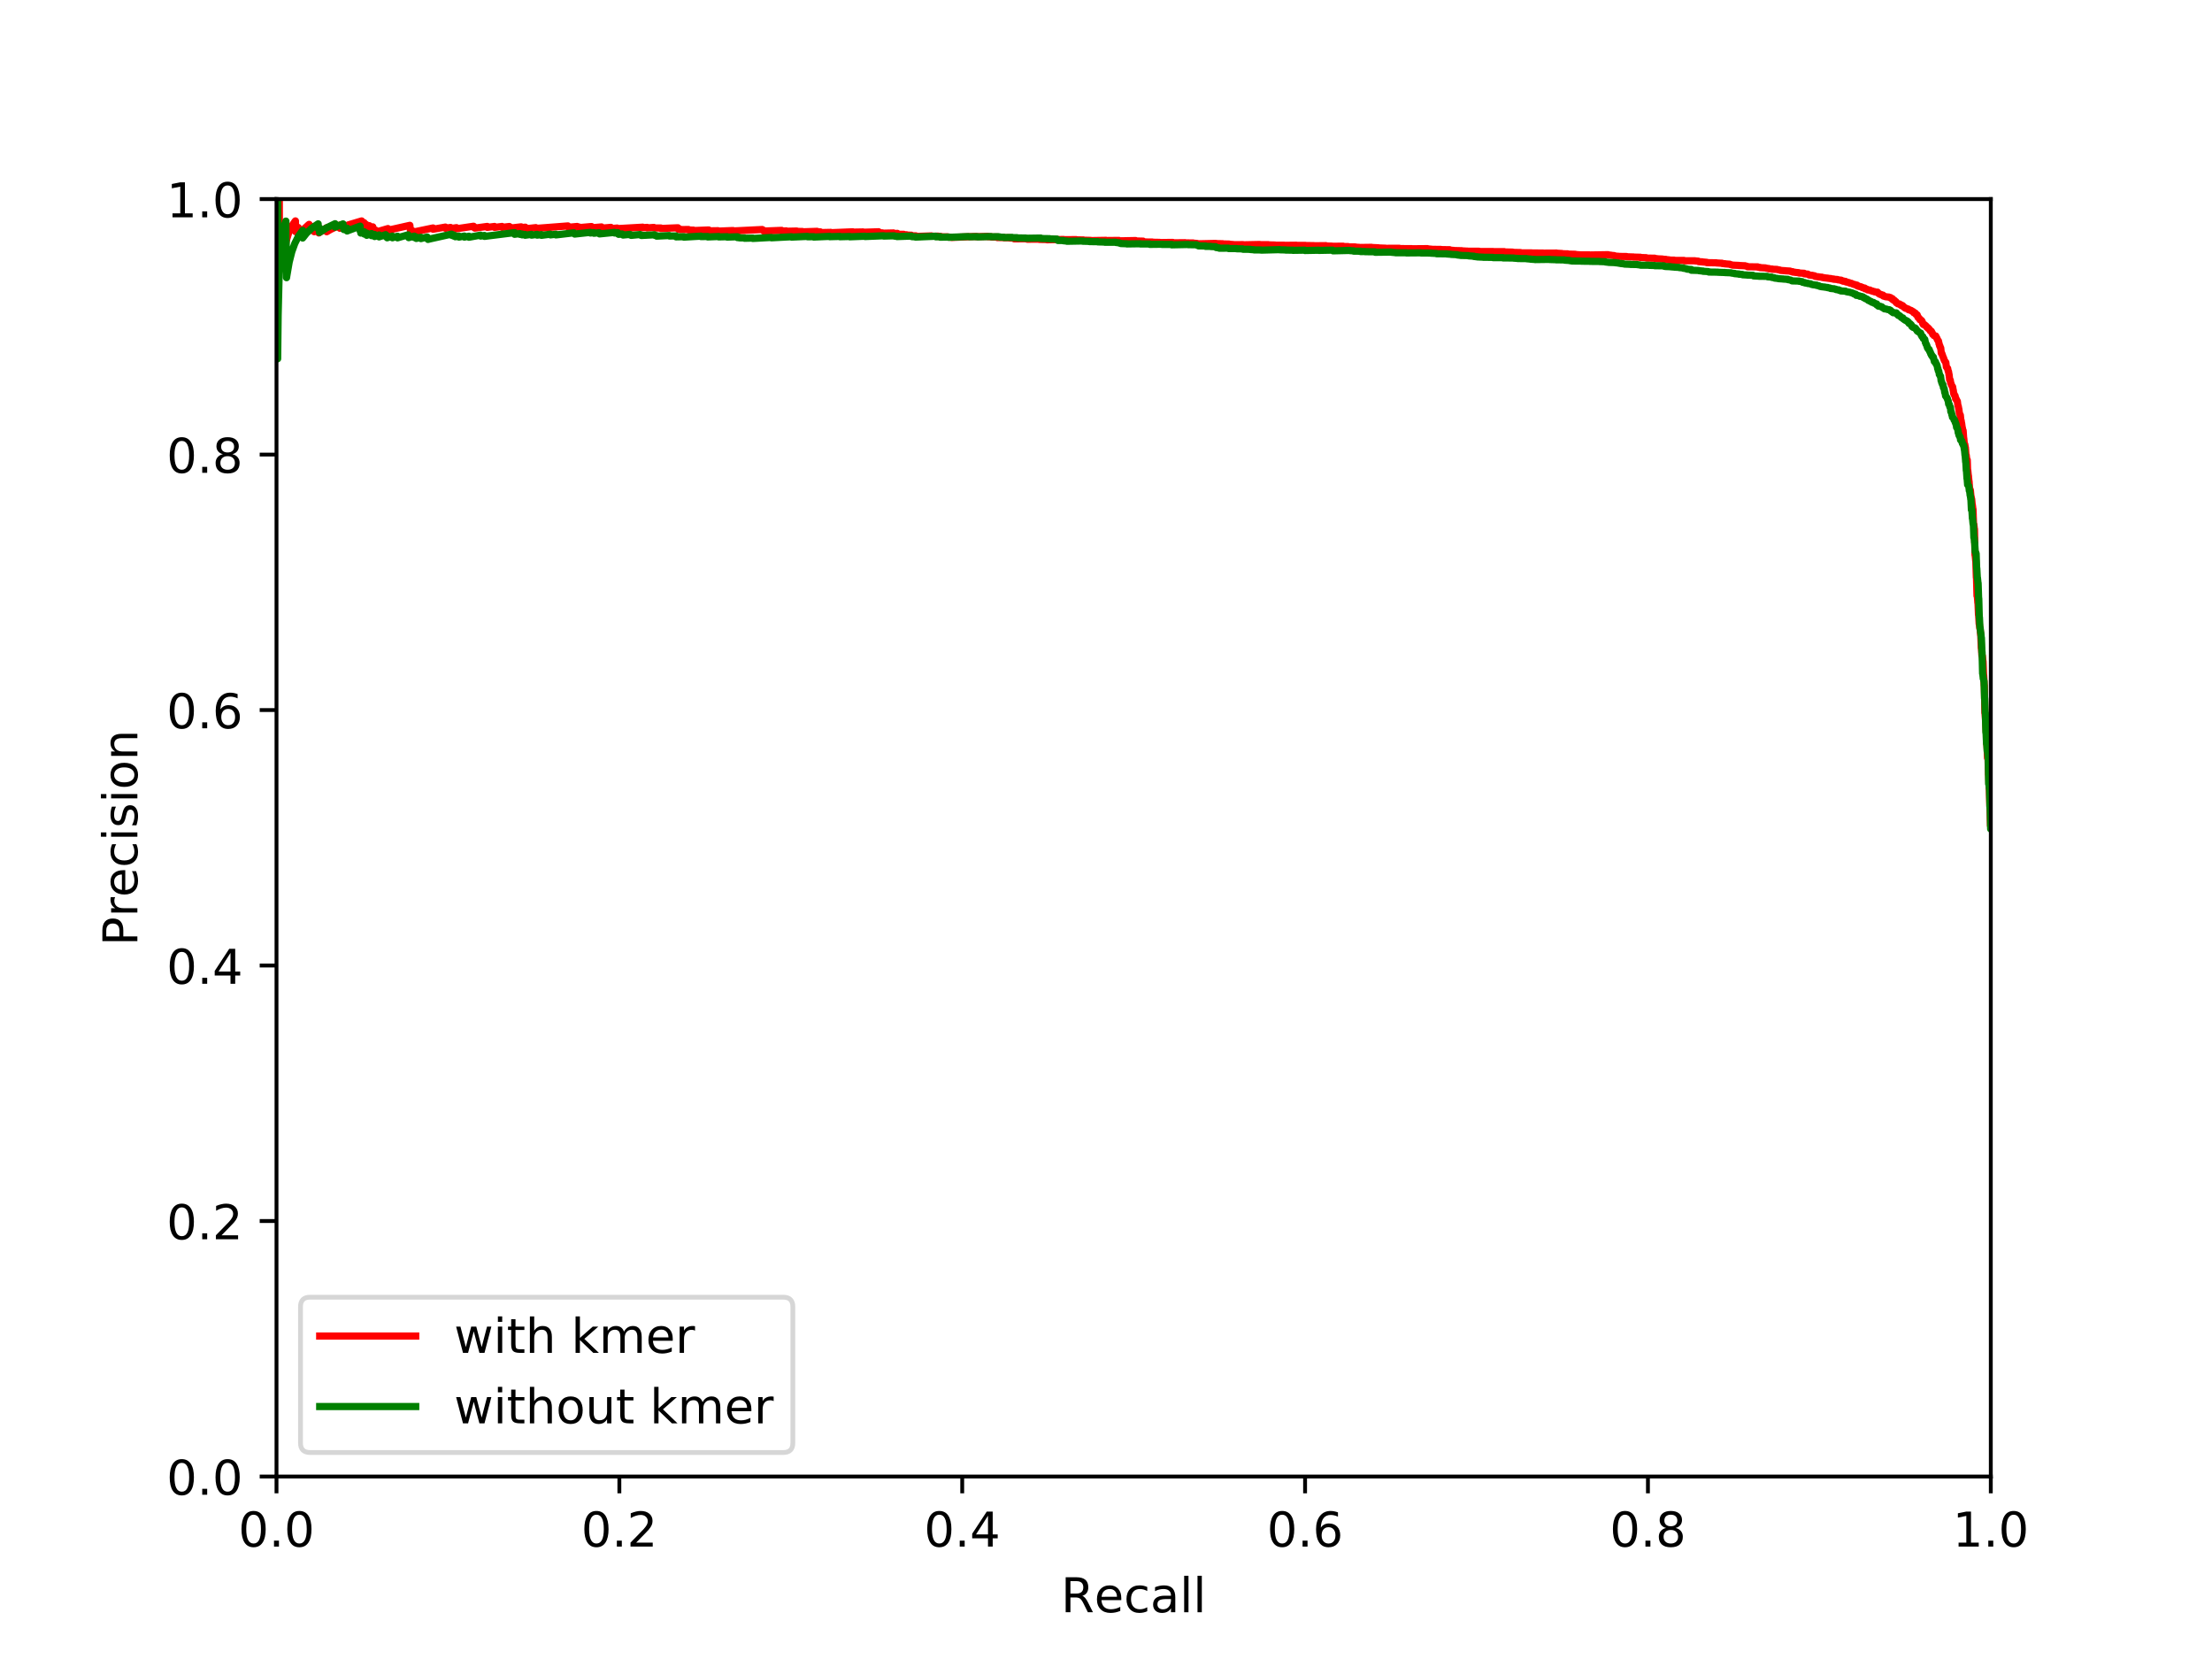 <?xml version="1.0" encoding="utf-8" standalone="no"?>
<!DOCTYPE svg PUBLIC "-//W3C//DTD SVG 1.1//EN"
  "http://www.w3.org/Graphics/SVG/1.1/DTD/svg11.dtd">
<!-- Created with matplotlib (https://matplotlib.org/) -->
<svg height="345.6pt" version="1.1" viewBox="0 0 460.8 345.6" width="460.8pt" xmlns="http://www.w3.org/2000/svg" xmlns:xlink="http://www.w3.org/1999/xlink">
 <defs>
  <style type="text/css">
*{stroke-linecap:butt;stroke-linejoin:round;}
  </style>
 </defs>
 <g id="figure_1">
  <g id="patch_1">
   <path d="M 0 345.6 
L 460.8 345.6 
L 460.8 0 
L 0 0 
z
" style="fill:#ffffff;"/>
  </g>
  <g id="axes_1">
   <g id="patch_2">
    <path d="M 57.6 307.584 
L 414.72 307.584 
L 414.72 41.472 
L 57.6 41.472 
z
" style="fill:#ffffff;"/>
   </g>
   <g id="matplotlib.axis_1">
    <g id="xtick_1">
     <g id="line2d_1">
      <defs>
       <path d="M 0 0 
L 0 3.5 
" id="ma7d3451cef" style="stroke:#000000;stroke-width:0.8;"/>
      </defs>
      <g>
       <use style="stroke:#000000;stroke-width:0.8;" x="57.6" xlink:href="#ma7d3451cef" y="307.584"/>
      </g>
     </g>
     <g id="text_1">
      <!-- 0.0 -->
      <defs>
       <path d="M 31.781 66.406 
Q 24.172 66.406 20.328 58.906 
Q 16.5 51.422 16.5 36.375 
Q 16.5 21.391 20.328 13.891 
Q 24.172 6.391 31.781 6.391 
Q 39.453 6.391 43.281 13.891 
Q 47.125 21.391 47.125 36.375 
Q 47.125 51.422 43.281 58.906 
Q 39.453 66.406 31.781 66.406 
z
M 31.781 74.219 
Q 44.047 74.219 50.516 64.516 
Q 56.984 54.828 56.984 36.375 
Q 56.984 17.969 50.516 8.266 
Q 44.047 -1.422 31.781 -1.422 
Q 19.531 -1.422 13.062 8.266 
Q 6.594 17.969 6.594 36.375 
Q 6.594 54.828 13.062 64.516 
Q 19.531 74.219 31.781 74.219 
z
" id="DejaVuSans-48"/>
       <path d="M 10.688 12.406 
L 21 12.406 
L 21 0 
L 10.688 0 
z
" id="DejaVuSans-46"/>
      </defs>
      <g transform="translate(49.648 322.182)scale(0.1 -0.1)">
       <use xlink:href="#DejaVuSans-48"/>
       <use x="63.623" xlink:href="#DejaVuSans-46"/>
       <use x="95.41" xlink:href="#DejaVuSans-48"/>
      </g>
     </g>
    </g>
    <g id="xtick_2">
     <g id="line2d_2">
      <g>
       <use style="stroke:#000000;stroke-width:0.8;" x="129.024" xlink:href="#ma7d3451cef" y="307.584"/>
      </g>
     </g>
     <g id="text_2">
      <!-- 0.2 -->
      <defs>
       <path d="M 19.188 8.297 
L 53.609 8.297 
L 53.609 0 
L 7.328 0 
L 7.328 8.297 
Q 12.938 14.109 22.625 23.891 
Q 32.328 33.688 34.812 36.531 
Q 39.547 41.844 41.422 45.531 
Q 43.312 49.219 43.312 52.781 
Q 43.312 58.594 39.234 62.25 
Q 35.156 65.922 28.609 65.922 
Q 23.969 65.922 18.812 64.312 
Q 13.672 62.703 7.812 59.422 
L 7.812 69.391 
Q 13.766 71.781 18.938 73 
Q 24.125 74.219 28.422 74.219 
Q 39.75 74.219 46.484 68.547 
Q 53.219 62.891 53.219 53.422 
Q 53.219 48.922 51.531 44.891 
Q 49.859 40.875 45.406 35.406 
Q 44.188 33.984 37.641 27.219 
Q 31.109 20.453 19.188 8.297 
z
" id="DejaVuSans-50"/>
      </defs>
      <g transform="translate(121.072 322.182)scale(0.1 -0.1)">
       <use xlink:href="#DejaVuSans-48"/>
       <use x="63.623" xlink:href="#DejaVuSans-46"/>
       <use x="95.41" xlink:href="#DejaVuSans-50"/>
      </g>
     </g>
    </g>
    <g id="xtick_3">
     <g id="line2d_3">
      <g>
       <use style="stroke:#000000;stroke-width:0.8;" x="200.448" xlink:href="#ma7d3451cef" y="307.584"/>
      </g>
     </g>
     <g id="text_3">
      <!-- 0.4 -->
      <defs>
       <path d="M 37.797 64.312 
L 12.891 25.391 
L 37.797 25.391 
z
M 35.203 72.906 
L 47.609 72.906 
L 47.609 25.391 
L 58.016 25.391 
L 58.016 17.188 
L 47.609 17.188 
L 47.609 0 
L 37.797 0 
L 37.797 17.188 
L 4.891 17.188 
L 4.891 26.703 
z
" id="DejaVuSans-52"/>
      </defs>
      <g transform="translate(192.496 322.182)scale(0.1 -0.1)">
       <use xlink:href="#DejaVuSans-48"/>
       <use x="63.623" xlink:href="#DejaVuSans-46"/>
       <use x="95.41" xlink:href="#DejaVuSans-52"/>
      </g>
     </g>
    </g>
    <g id="xtick_4">
     <g id="line2d_4">
      <g>
       <use style="stroke:#000000;stroke-width:0.8;" x="271.872" xlink:href="#ma7d3451cef" y="307.584"/>
      </g>
     </g>
     <g id="text_4">
      <!-- 0.6 -->
      <defs>
       <path d="M 33.016 40.375 
Q 26.375 40.375 22.484 35.828 
Q 18.609 31.297 18.609 23.391 
Q 18.609 15.531 22.484 10.953 
Q 26.375 6.391 33.016 6.391 
Q 39.656 6.391 43.531 10.953 
Q 47.406 15.531 47.406 23.391 
Q 47.406 31.297 43.531 35.828 
Q 39.656 40.375 33.016 40.375 
z
M 52.594 71.297 
L 52.594 62.312 
Q 48.875 64.062 45.094 64.984 
Q 41.312 65.922 37.594 65.922 
Q 27.828 65.922 22.672 59.328 
Q 17.531 52.734 16.797 39.406 
Q 19.672 43.656 24.016 45.922 
Q 28.375 48.188 33.594 48.188 
Q 44.578 48.188 50.953 41.516 
Q 57.328 34.859 57.328 23.391 
Q 57.328 12.156 50.688 5.359 
Q 44.047 -1.422 33.016 -1.422 
Q 20.359 -1.422 13.672 8.266 
Q 6.984 17.969 6.984 36.375 
Q 6.984 53.656 15.188 63.938 
Q 23.391 74.219 37.203 74.219 
Q 40.922 74.219 44.703 73.484 
Q 48.484 72.75 52.594 71.297 
z
" id="DejaVuSans-54"/>
      </defs>
      <g transform="translate(263.92 322.182)scale(0.1 -0.1)">
       <use xlink:href="#DejaVuSans-48"/>
       <use x="63.623" xlink:href="#DejaVuSans-46"/>
       <use x="95.41" xlink:href="#DejaVuSans-54"/>
      </g>
     </g>
    </g>
    <g id="xtick_5">
     <g id="line2d_5">
      <g>
       <use style="stroke:#000000;stroke-width:0.8;" x="343.296" xlink:href="#ma7d3451cef" y="307.584"/>
      </g>
     </g>
     <g id="text_5">
      <!-- 0.8 -->
      <defs>
       <path d="M 31.781 34.625 
Q 24.75 34.625 20.719 30.859 
Q 16.703 27.094 16.703 20.516 
Q 16.703 13.922 20.719 10.156 
Q 24.75 6.391 31.781 6.391 
Q 38.812 6.391 42.859 10.172 
Q 46.922 13.969 46.922 20.516 
Q 46.922 27.094 42.891 30.859 
Q 38.875 34.625 31.781 34.625 
z
M 21.922 38.812 
Q 15.578 40.375 12.031 44.719 
Q 8.5 49.078 8.5 55.328 
Q 8.5 64.062 14.719 69.141 
Q 20.953 74.219 31.781 74.219 
Q 42.672 74.219 48.875 69.141 
Q 55.078 64.062 55.078 55.328 
Q 55.078 49.078 51.531 44.719 
Q 48 40.375 41.703 38.812 
Q 48.828 37.156 52.797 32.312 
Q 56.781 27.484 56.781 20.516 
Q 56.781 9.906 50.312 4.234 
Q 43.844 -1.422 31.781 -1.422 
Q 19.734 -1.422 13.25 4.234 
Q 6.781 9.906 6.781 20.516 
Q 6.781 27.484 10.781 32.312 
Q 14.797 37.156 21.922 38.812 
z
M 18.312 54.391 
Q 18.312 48.734 21.844 45.562 
Q 25.391 42.391 31.781 42.391 
Q 38.141 42.391 41.719 45.562 
Q 45.312 48.734 45.312 54.391 
Q 45.312 60.062 41.719 63.234 
Q 38.141 66.406 31.781 66.406 
Q 25.391 66.406 21.844 63.234 
Q 18.312 60.062 18.312 54.391 
z
" id="DejaVuSans-56"/>
      </defs>
      <g transform="translate(335.344 322.182)scale(0.1 -0.1)">
       <use xlink:href="#DejaVuSans-48"/>
       <use x="63.623" xlink:href="#DejaVuSans-46"/>
       <use x="95.41" xlink:href="#DejaVuSans-56"/>
      </g>
     </g>
    </g>
    <g id="xtick_6">
     <g id="line2d_6">
      <g>
       <use style="stroke:#000000;stroke-width:0.8;" x="414.72" xlink:href="#ma7d3451cef" y="307.584"/>
      </g>
     </g>
     <g id="text_6">
      <!-- 1.0 -->
      <defs>
       <path d="M 12.406 8.297 
L 28.516 8.297 
L 28.516 63.922 
L 10.984 60.406 
L 10.984 69.391 
L 28.422 72.906 
L 38.281 72.906 
L 38.281 8.297 
L 54.391 8.297 
L 54.391 0 
L 12.406 0 
z
" id="DejaVuSans-49"/>
      </defs>
      <g transform="translate(406.768 322.182)scale(0.1 -0.1)">
       <use xlink:href="#DejaVuSans-49"/>
       <use x="63.623" xlink:href="#DejaVuSans-46"/>
       <use x="95.41" xlink:href="#DejaVuSans-48"/>
      </g>
     </g>
    </g>
    <g id="text_7">
     <!-- Recall -->
     <defs>
      <path d="M 44.391 34.188 
Q 47.562 33.109 50.562 29.594 
Q 53.562 26.078 56.594 19.922 
L 66.609 0 
L 56 0 
L 46.688 18.703 
Q 43.062 26.031 39.672 28.422 
Q 36.281 30.812 30.422 30.812 
L 19.672 30.812 
L 19.672 0 
L 9.812 0 
L 9.812 72.906 
L 32.078 72.906 
Q 44.578 72.906 50.734 67.672 
Q 56.891 62.453 56.891 51.906 
Q 56.891 45.016 53.688 40.469 
Q 50.484 35.938 44.391 34.188 
z
M 19.672 64.797 
L 19.672 38.922 
L 32.078 38.922 
Q 39.203 38.922 42.844 42.219 
Q 46.484 45.516 46.484 51.906 
Q 46.484 58.297 42.844 61.547 
Q 39.203 64.797 32.078 64.797 
z
" id="DejaVuSans-82"/>
      <path d="M 56.203 29.594 
L 56.203 25.203 
L 14.891 25.203 
Q 15.484 15.922 20.484 11.062 
Q 25.484 6.203 34.422 6.203 
Q 39.594 6.203 44.453 7.469 
Q 49.312 8.734 54.109 11.281 
L 54.109 2.781 
Q 49.266 0.734 44.188 -0.344 
Q 39.109 -1.422 33.891 -1.422 
Q 20.797 -1.422 13.156 6.188 
Q 5.516 13.812 5.516 26.812 
Q 5.516 40.234 12.766 48.109 
Q 20.016 56 32.328 56 
Q 43.359 56 49.781 48.891 
Q 56.203 41.797 56.203 29.594 
z
M 47.219 32.234 
Q 47.125 39.594 43.094 43.984 
Q 39.062 48.391 32.422 48.391 
Q 24.906 48.391 20.391 44.141 
Q 15.875 39.891 15.188 32.172 
z
" id="DejaVuSans-101"/>
      <path d="M 48.781 52.594 
L 48.781 44.188 
Q 44.969 46.297 41.141 47.344 
Q 37.312 48.391 33.406 48.391 
Q 24.656 48.391 19.812 42.844 
Q 14.984 37.312 14.984 27.297 
Q 14.984 17.281 19.812 11.734 
Q 24.656 6.203 33.406 6.203 
Q 37.312 6.203 41.141 7.25 
Q 44.969 8.297 48.781 10.406 
L 48.781 2.094 
Q 45.016 0.344 40.984 -0.531 
Q 36.969 -1.422 32.422 -1.422 
Q 20.062 -1.422 12.781 6.344 
Q 5.516 14.109 5.516 27.297 
Q 5.516 40.672 12.859 48.328 
Q 20.219 56 33.016 56 
Q 37.156 56 41.109 55.141 
Q 45.062 54.297 48.781 52.594 
z
" id="DejaVuSans-99"/>
      <path d="M 34.281 27.484 
Q 23.391 27.484 19.188 25 
Q 14.984 22.516 14.984 16.5 
Q 14.984 11.719 18.141 8.906 
Q 21.297 6.109 26.703 6.109 
Q 34.188 6.109 38.703 11.406 
Q 43.219 16.703 43.219 25.484 
L 43.219 27.484 
z
M 52.203 31.203 
L 52.203 0 
L 43.219 0 
L 43.219 8.297 
Q 40.141 3.328 35.547 0.953 
Q 30.953 -1.422 24.312 -1.422 
Q 15.922 -1.422 10.953 3.297 
Q 6 8.016 6 15.922 
Q 6 25.141 12.172 29.828 
Q 18.359 34.516 30.609 34.516 
L 43.219 34.516 
L 43.219 35.406 
Q 43.219 41.609 39.141 45 
Q 35.062 48.391 27.688 48.391 
Q 23 48.391 18.547 47.266 
Q 14.109 46.141 10.016 43.891 
L 10.016 52.203 
Q 14.938 54.109 19.578 55.047 
Q 24.219 56 28.609 56 
Q 40.484 56 46.344 49.844 
Q 52.203 43.703 52.203 31.203 
z
" id="DejaVuSans-97"/>
      <path d="M 9.422 75.984 
L 18.406 75.984 
L 18.406 0 
L 9.422 0 
z
" id="DejaVuSans-108"/>
     </defs>
     <g transform="translate(221.021 335.861)scale(0.1 -0.1)">
      <use xlink:href="#DejaVuSans-82"/>
      <use x="69.42" xlink:href="#DejaVuSans-101"/>
      <use x="130.943" xlink:href="#DejaVuSans-99"/>
      <use x="185.924" xlink:href="#DejaVuSans-97"/>
      <use x="247.203" xlink:href="#DejaVuSans-108"/>
      <use x="274.986" xlink:href="#DejaVuSans-108"/>
     </g>
    </g>
   </g>
   <g id="matplotlib.axis_2">
    <g id="ytick_1">
     <g id="line2d_7">
      <defs>
       <path d="M 0 0 
L -3.5 0 
" id="mf3bbf6e07d" style="stroke:#000000;stroke-width:0.8;"/>
      </defs>
      <g>
       <use style="stroke:#000000;stroke-width:0.8;" x="57.6" xlink:href="#mf3bbf6e07d" y="307.584"/>
      </g>
     </g>
     <g id="text_8">
      <!-- 0.0 -->
      <g transform="translate(34.697 311.383)scale(0.1 -0.1)">
       <use xlink:href="#DejaVuSans-48"/>
       <use x="63.623" xlink:href="#DejaVuSans-46"/>
       <use x="95.41" xlink:href="#DejaVuSans-48"/>
      </g>
     </g>
    </g>
    <g id="ytick_2">
     <g id="line2d_8">
      <g>
       <use style="stroke:#000000;stroke-width:0.8;" x="57.6" xlink:href="#mf3bbf6e07d" y="254.362"/>
      </g>
     </g>
     <g id="text_9">
      <!-- 0.2 -->
      <g transform="translate(34.697 258.161)scale(0.1 -0.1)">
       <use xlink:href="#DejaVuSans-48"/>
       <use x="63.623" xlink:href="#DejaVuSans-46"/>
       <use x="95.41" xlink:href="#DejaVuSans-50"/>
      </g>
     </g>
    </g>
    <g id="ytick_3">
     <g id="line2d_9">
      <g>
       <use style="stroke:#000000;stroke-width:0.8;" x="57.6" xlink:href="#mf3bbf6e07d" y="201.139"/>
      </g>
     </g>
     <g id="text_10">
      <!-- 0.4 -->
      <g transform="translate(34.697 204.938)scale(0.1 -0.1)">
       <use xlink:href="#DejaVuSans-48"/>
       <use x="63.623" xlink:href="#DejaVuSans-46"/>
       <use x="95.41" xlink:href="#DejaVuSans-52"/>
      </g>
     </g>
    </g>
    <g id="ytick_4">
     <g id="line2d_10">
      <g>
       <use style="stroke:#000000;stroke-width:0.8;" x="57.6" xlink:href="#mf3bbf6e07d" y="147.917"/>
      </g>
     </g>
     <g id="text_11">
      <!-- 0.6 -->
      <g transform="translate(34.697 151.716)scale(0.1 -0.1)">
       <use xlink:href="#DejaVuSans-48"/>
       <use x="63.623" xlink:href="#DejaVuSans-46"/>
       <use x="95.41" xlink:href="#DejaVuSans-54"/>
      </g>
     </g>
    </g>
    <g id="ytick_5">
     <g id="line2d_11">
      <g>
       <use style="stroke:#000000;stroke-width:0.8;" x="57.6" xlink:href="#mf3bbf6e07d" y="94.694"/>
      </g>
     </g>
     <g id="text_12">
      <!-- 0.8 -->
      <g transform="translate(34.697 98.494)scale(0.1 -0.1)">
       <use xlink:href="#DejaVuSans-48"/>
       <use x="63.623" xlink:href="#DejaVuSans-46"/>
       <use x="95.41" xlink:href="#DejaVuSans-56"/>
      </g>
     </g>
    </g>
    <g id="ytick_6">
     <g id="line2d_12">
      <g>
       <use style="stroke:#000000;stroke-width:0.8;" x="57.6" xlink:href="#mf3bbf6e07d" y="41.472"/>
      </g>
     </g>
     <g id="text_13">
      <!-- 1.0 -->
      <g transform="translate(34.697 45.271)scale(0.1 -0.1)">
       <use xlink:href="#DejaVuSans-49"/>
       <use x="63.623" xlink:href="#DejaVuSans-46"/>
       <use x="95.41" xlink:href="#DejaVuSans-48"/>
      </g>
     </g>
    </g>
    <g id="text_14">
     <!-- Precision -->
     <defs>
      <path d="M 19.672 64.797 
L 19.672 37.406 
L 32.078 37.406 
Q 38.969 37.406 42.719 40.969 
Q 46.484 44.531 46.484 51.125 
Q 46.484 57.672 42.719 61.234 
Q 38.969 64.797 32.078 64.797 
z
M 9.812 72.906 
L 32.078 72.906 
Q 44.344 72.906 50.609 67.359 
Q 56.891 61.812 56.891 51.125 
Q 56.891 40.328 50.609 34.812 
Q 44.344 29.297 32.078 29.297 
L 19.672 29.297 
L 19.672 0 
L 9.812 0 
z
" id="DejaVuSans-80"/>
      <path d="M 41.109 46.297 
Q 39.594 47.172 37.812 47.578 
Q 36.031 48 33.891 48 
Q 26.266 48 22.188 43.047 
Q 18.109 38.094 18.109 28.812 
L 18.109 0 
L 9.078 0 
L 9.078 54.688 
L 18.109 54.688 
L 18.109 46.188 
Q 20.953 51.172 25.484 53.578 
Q 30.031 56 36.531 56 
Q 37.453 56 38.578 55.875 
Q 39.703 55.766 41.062 55.516 
z
" id="DejaVuSans-114"/>
      <path d="M 9.422 54.688 
L 18.406 54.688 
L 18.406 0 
L 9.422 0 
z
M 9.422 75.984 
L 18.406 75.984 
L 18.406 64.594 
L 9.422 64.594 
z
" id="DejaVuSans-105"/>
      <path d="M 44.281 53.078 
L 44.281 44.578 
Q 40.484 46.531 36.375 47.5 
Q 32.281 48.484 27.875 48.484 
Q 21.188 48.484 17.844 46.438 
Q 14.5 44.391 14.5 40.281 
Q 14.5 37.156 16.891 35.375 
Q 19.281 33.594 26.516 31.984 
L 29.594 31.297 
Q 39.156 29.25 43.188 25.516 
Q 47.219 21.781 47.219 15.094 
Q 47.219 7.469 41.188 3.016 
Q 35.156 -1.422 24.609 -1.422 
Q 20.219 -1.422 15.453 -0.562 
Q 10.688 0.297 5.422 2 
L 5.422 11.281 
Q 10.406 8.688 15.234 7.391 
Q 20.062 6.109 24.812 6.109 
Q 31.156 6.109 34.562 8.281 
Q 37.984 10.453 37.984 14.406 
Q 37.984 18.062 35.516 20.016 
Q 33.062 21.969 24.703 23.781 
L 21.578 24.516 
Q 13.234 26.266 9.516 29.906 
Q 5.812 33.547 5.812 39.891 
Q 5.812 47.609 11.281 51.797 
Q 16.75 56 26.812 56 
Q 31.781 56 36.172 55.266 
Q 40.578 54.547 44.281 53.078 
z
" id="DejaVuSans-115"/>
      <path d="M 30.609 48.391 
Q 23.391 48.391 19.188 42.75 
Q 14.984 37.109 14.984 27.297 
Q 14.984 17.484 19.156 11.844 
Q 23.344 6.203 30.609 6.203 
Q 37.797 6.203 41.984 11.859 
Q 46.188 17.531 46.188 27.297 
Q 46.188 37.016 41.984 42.703 
Q 37.797 48.391 30.609 48.391 
z
M 30.609 56 
Q 42.328 56 49.016 48.375 
Q 55.719 40.766 55.719 27.297 
Q 55.719 13.875 49.016 6.219 
Q 42.328 -1.422 30.609 -1.422 
Q 18.844 -1.422 12.172 6.219 
Q 5.516 13.875 5.516 27.297 
Q 5.516 40.766 12.172 48.375 
Q 18.844 56 30.609 56 
z
" id="DejaVuSans-111"/>
      <path d="M 54.891 33.016 
L 54.891 0 
L 45.906 0 
L 45.906 32.719 
Q 45.906 40.484 42.875 44.328 
Q 39.844 48.188 33.797 48.188 
Q 26.516 48.188 22.312 43.547 
Q 18.109 38.922 18.109 30.906 
L 18.109 0 
L 9.078 0 
L 9.078 54.688 
L 18.109 54.688 
L 18.109 46.188 
Q 21.344 51.125 25.703 53.562 
Q 30.078 56 35.797 56 
Q 45.219 56 50.047 50.172 
Q 54.891 44.344 54.891 33.016 
z
" id="DejaVuSans-110"/>
     </defs>
     <g transform="translate(28.617 197.033)rotate(-90)scale(0.1 -0.1)">
      <use xlink:href="#DejaVuSans-80"/>
      <use x="60.287" xlink:href="#DejaVuSans-114"/>
      <use x="101.369" xlink:href="#DejaVuSans-101"/>
      <use x="162.893" xlink:href="#DejaVuSans-99"/>
      <use x="217.873" xlink:href="#DejaVuSans-105"/>
      <use x="245.656" xlink:href="#DejaVuSans-115"/>
      <use x="297.756" xlink:href="#DejaVuSans-105"/>
      <use x="325.539" xlink:href="#DejaVuSans-111"/>
      <use x="386.721" xlink:href="#DejaVuSans-110"/>
     </g>
    </g>
   </g>
   <g id="line2d_13">
    <path clip-path="url(#p4d350da472)" d="M 414.72 172.028 
L 414.651 171.981 
L 414.651 171.928 
L 414.549 167.933 
L 414.514 167.939 
L 414.514 167.826 
L 414.411 164.361 
L 414.377 164.367 
L 414.377 164.256 
L 414.274 161.336 
L 414.24 161.343 
L 414.24 161.234 
L 414.137 157.936 
L 414.034 157.915 
L 414.034 157.85 
L 413.931 155.128 
L 413.897 155.134 
L 413.897 155.025 
L 413.794 152.353 
L 413.76 152.359 
L 413.76 152.255 
L 413.657 150.131 
L 413.622 150.137 
L 413.622 150.03 
L 413.52 148.524 
L 413.485 148.53 
L 413.485 148.42 
L 413.382 142.766 
L 413.348 142.772 
L 413.348 142.663 
L 413.245 140.707 
L 413.211 140.713 
L 413.211 140.602 
L 413.108 137.772 
L 413.074 137.778 
L 413.074 137.674 
L 412.971 136.659 
L 412.868 136.582 
L 412.868 136.571 
L 412.765 134.96 
L 412.731 134.966 
L 412.731 134.858 
L 412.628 132.259 
L 412.593 132.265 
L 412.593 132.153 
L 412.491 130.876 
L 412.422 130.876 
L 412.422 130.786 
L 412.319 129.913 
L 412.285 129.918 
L 412.285 129.815 
L 412.182 128.057 
L 412.148 128.063 
L 412.148 127.958 
L 412.045 125.537 
L 412.01 125.543 
L 412.01 125.434 
L 411.907 124.15 
L 411.839 124.125 
L 411.839 124.051 
L 411.736 120.277 
L 411.702 120.282 
L 411.702 120.18 
L 411.599 116.772 
L 411.565 116.778 
L 411.565 116.672 
L 411.462 115.593 
L 411.427 115.598 
L 411.427 115.49 
L 411.324 110.229 
L 411.29 110.234 
L 411.29 110.135 
L 411.187 109.222 
L 411.119 109.174 
L 411.119 109.131 
L 411.016 106.084 
L 410.981 106.088 
L 410.981 105.985 
L 410.879 105.195 
L 410.844 105.2 
L 410.844 105.095 
L 410.741 103.996 
L 410.707 104.001 
L 410.707 103.895 
L 410.604 103.377 
L 410.57 103.382 
L 410.57 103.275 
L 410.467 102.124 
L 410.433 102.128 
L 410.433 102.02 
L 410.33 101.833 
L 410.295 101.837 
L 410.295 101.729 
L 410.193 100.276 
L 410.158 100.281 
L 410.158 100.171 
L 410.055 99.077 
L 410.021 99.082 
L 410.021 98.97 
L 409.918 97.927 
L 409.884 97.932 
L 409.884 97.835 
L 409.815 95.812 
L 409.781 95.816 
L 409.712 95.726 
L 409.609 94.848 
L 409.541 94.757 
L 409.438 93.265 
L 409.404 93.269 
L 409.404 93.168 
L 409.301 92.555 
L 409.198 92.466 
L 409.095 91.318 
L 409.061 91.322 
L 409.061 91.219 
L 408.958 89.709 
L 408.889 89.63 
L 408.889 89.612 
L 408.786 89.082 
L 408.752 89.086 
L 408.752 88.981 
L 408.649 88.2 
L 408.615 88.203 
L 408.615 88.097 
L 408.546 87.626 
L 408.512 87.63 
L 408.478 87.634 
L 408.478 87.527 
L 408.375 86.483 
L 408.306 86.419 
L 408.306 86.383 
L 408.203 86.124 
L 408.169 86.127 
L 408.169 86.019 
L 408.066 85.215 
L 408.032 85.218 
L 408.032 85.109 
L 407.929 84.554 
L 407.86 84.451 
L 407.757 83.597 
L 407.689 83.493 
L 407.586 83.281 
L 407.517 83.27 
L 407.517 83.177 
L 407.483 83.051 
L 407.414 83.058 
L 407.38 83.061 
L 407.38 82.949 
L 407.277 82.438 
L 407.174 82.392 
L 407.174 82.355 
L 407.106 82.137 
L 407.071 82.14 
L 407.003 82.053 
L 406.9 81.272 
L 406.866 81.275 
L 406.866 81.181 
L 406.763 80.584 
L 406.694 80.495 
L 406.591 80.314 
L 406.523 80.226 
L 406.42 79.834 
L 406.351 79.802 
L 406.351 79.744 
L 406.282 79.193 
L 406.248 79.196 
L 406.145 79.109 
L 406.042 78.071 
L 406.008 78.074 
L 406.008 77.977 
L 405.905 77.38 
L 405.837 77.307 
L 405.837 77.288 
L 405.734 76.746 
L 405.631 76.696 
L 405.631 76.656 
L 405.528 76.487 
L 405.459 76.434 
L 405.459 76.394 
L 405.356 75.509 
L 405.254 75.437 
L 405.254 75.417 
L 405.151 75.206 
L 405.048 75.115 
L 404.945 74.762 
L 404.911 74.765 
L 404.911 74.664 
L 404.808 74.39 
L 404.739 74.315 
L 404.739 74.295 
L 404.636 73.939 
L 404.602 73.942 
L 404.602 73.841 
L 404.499 73.585 
L 404.396 73.553 
L 404.396 73.492 
L 404.293 72.497 
L 404.225 72.462 
L 404.225 72.4 
L 404.122 72.079 
L 404.053 72.063 
L 404.053 71.981 
L 403.95 71.596 
L 403.916 71.598 
L 403.916 71.495 
L 403.813 71.024 
L 403.71 70.949 
L 403.71 70.928 
L 403.607 70.727 
L 403.573 70.73 
L 403.573 70.625 
L 403.47 70.402 
L 403.401 70.366 
L 403.401 70.303 
L 403.333 70.161 
L 403.298 70.163 
L 403.264 70.166 
L 403.264 70.061 
L 403.264 69.997 
L 403.161 70.005 
L 402.887 69.92 
L 402.784 69.738 
L 402.612 69.644 
L 402.51 69.313 
L 402.441 69.275 
L 402.441 69.212 
L 402.338 69.007 
L 402.098 68.917 
L 402.029 68.73 
L 401.995 68.733 
L 401.927 68.652 
L 401.927 68.631 
L 401.824 68.467 
L 401.652 68.415 
L 401.652 68.372 
L 401.618 68.267 
L 401.549 68.272 
L 401.412 68.195 
L 401.412 68.174 
L 401.309 67.988 
L 401.206 67.93 
L 401.206 67.887 
L 401.172 67.846 
L 401.103 67.851 
L 401.035 67.791 
L 401.035 67.748 
L 400.966 67.666 
L 400.932 67.669 
L 400.657 67.601 
L 400.657 67.579 
L 400.589 67.367 
L 400.555 67.37 
L 400.52 67.372 
L 400.52 67.264 
L 400.417 66.944 
L 400.349 66.884 
L 400.349 66.84 
L 400.246 66.716 
L 399.971 66.625 
L 399.903 66.433 
L 399.869 66.435 
L 399.834 66.437 
L 399.834 66.328 
L 399.731 66.225 
L 399.56 66.126 
L 399.491 65.845 
L 399.457 65.847 
L 399.423 65.849 
L 399.423 65.739 
L 399.388 65.587 
L 399.32 65.591 
L 399.114 65.494 
L 399.011 65.235 
L 398.668 65.145 
L 398.6 64.95 
L 398.565 64.952 
L 398.394 64.873 
L 398.325 64.789 
L 398.291 64.791 
L 398.154 64.732 
L 398.154 64.71 
L 398.119 64.667 
L 398.051 64.672 
L 397.879 64.593 
L 397.879 64.571 
L 397.776 64.577 
L 397.571 64.523 
L 397.571 64.5 
L 397.502 64.37 
L 397.468 64.372 
L 397.262 64.317 
L 397.262 64.295 
L 397.159 64.256 
L 396.953 64.224 
L 396.953 64.179 
L 396.885 64.116 
L 396.85 64.118 
L 396.747 64.101 
L 396.747 64.034 
L 396.644 63.95 
L 396.473 63.87 
L 396.37 63.673 
L 396.096 63.667 
L 396.096 63.599 
L 396.096 63.531 
L 395.993 63.537 
L 395.821 63.479 
L 395.821 63.456 
L 395.718 63.326 
L 395.341 63.28 
L 395.341 63.257 
L 395.238 63.149 
L 395.032 63.07 
L 394.964 62.846 
L 394.93 62.848 
L 394.792 62.764 
L 394.724 62.653 
L 394.689 62.655 
L 394.621 62.636 
L 394.621 62.567 
L 394.587 62.524 
L 394.518 62.527 
L 394.312 62.447 
L 394.209 62.2 
L 393.935 62.146 
L 393.935 62.123 
L 393.832 61.99 
L 393.489 61.917 
L 393.455 61.873 
L 393.386 61.877 
L 392.803 61.816 
L 392.734 61.774 
L 392.7 61.776 
L 392.494 61.717 
L 392.494 61.694 
L 392.494 61.671 
L 392.391 61.677 
L 392.357 61.679 
L 392.357 61.585 
L 392.254 61.475 
L 391.946 61.445 
L 391.946 61.398 
L 391.877 61.355 
L 391.843 61.357 
L 391.534 61.281 
L 391.465 61.167 
L 391.431 61.169 
L 391.26 61.085 
L 391.191 60.971 
L 391.157 60.973 
L 391.122 60.975 
L 391.122 60.88 
L 391.122 60.857 
L 391.019 60.863 
L 390.505 60.796 
L 390.436 60.729 
L 390.402 60.731 
L 390.093 60.676 
L 390.093 60.653 
L 390.025 60.609 
L 389.991 60.611 
L 389.648 60.535 
L 389.545 60.422 
L 389.064 60.4 
L 389.064 60.352 
L 388.996 60.284 
L 388.962 60.286 
L 388.79 60.2 
L 388.687 60.158 
L 388.516 60.167 
L 388.516 60.071 
L 388.447 60.003 
L 388.413 60.005 
L 387.967 59.933 
L 387.967 59.861 
L 387.864 59.866 
L 387.727 59.801 
L 387.727 59.777 
L 387.658 59.733 
L 387.624 59.735 
L 387.212 59.66 
L 387.178 59.59 
L 387.109 59.593 
L 386.904 59.556 
L 386.904 59.507 
L 386.835 59.39 
L 386.801 59.392 
L 386.423 59.315 
L 386.389 59.268 
L 386.321 59.272 
L 386.012 59.19 
L 385.909 59.123 
L 385.669 59.038 
L 385.669 59.014 
L 385.566 59.019 
L 385.257 58.937 
L 385.189 58.867 
L 385.154 58.869 
L 384.811 58.789 
L 384.811 58.764 
L 384.708 58.769 
L 384.537 58.729 
L 384.537 58.68 
L 384.434 58.612 
L 383.954 58.586 
L 383.954 58.538 
L 383.954 58.513 
L 383.851 58.518 
L 383.611 58.456 
L 383.611 58.432 
L 383.542 58.361 
L 383.508 58.363 
L 382.891 58.295 
L 382.788 58.226 
L 381.965 58.167 
L 381.965 58.117 
L 381.862 58.122 
L 381.381 58.046 
L 381.381 58.021 
L 381.279 58.026 
L 380.696 57.955 
L 380.696 57.93 
L 380.593 57.935 
L 379.975 57.865 
L 379.975 57.84 
L 379.872 57.845 
L 379.529 57.786 
L 379.529 57.761 
L 379.529 57.736 
L 379.426 57.741 
L 378.775 57.672 
L 378.775 57.647 
L 378.672 57.652 
L 378.123 57.577 
L 378.02 57.456 
L 377.54 57.378 
L 377.54 57.353 
L 377.437 57.358 
L 376.854 57.284 
L 376.785 57.211 
L 376.751 57.213 
L 376.58 57.119 
L 376.58 57.094 
L 376.477 57.099 
L 375.894 57.049 
L 375.894 57.024 
L 375.825 56.925 
L 375.791 56.927 
L 374.762 56.872 
L 374.693 56.799 
L 374.659 56.8 
L 373.904 56.732 
L 373.904 56.706 
L 373.801 56.711 
L 373.458 56.675 
L 373.458 56.624 
L 373.458 56.598 
L 373.356 56.603 
L 373.013 56.541 
L 373.013 56.515 
L 372.91 56.468 
L 371.881 56.411 
L 371.881 56.385 
L 371.778 56.39 
L 370.886 56.326 
L 370.783 56.253 
L 370.303 56.17 
L 370.2 56.123 
L 369.171 56.09 
L 369.171 56.064 
L 369.171 56.038 
L 369.068 56.042 
L 368.485 55.989 
L 368.485 55.963 
L 368.485 55.937 
L 368.382 55.941 
L 367.902 55.857 
L 367.799 55.809 
L 366.633 55.754 
L 366.633 55.702 
L 366.53 55.706 
L 366.153 55.643 
L 366.153 55.616 
L 366.153 55.59 
L 366.05 55.594 
L 364.061 55.574 
L 363.958 55.472 
L 363.512 55.384 
L 363.512 55.357 
L 363.409 55.362 
L 362.208 55.306 
L 362.208 55.279 
L 362.106 55.283 
L 360.871 55.229 
L 360.768 55.179 
L 360.391 55.087 
L 360.322 55.035 
L 360.288 55.037 
L 359.362 54.967 
L 359.362 54.94 
L 359.259 54.944 
L 358.71 54.886 
L 358.71 54.858 
L 358.71 54.831 
L 358.607 54.835 
L 357.509 54.772 
L 357.509 54.744 
L 357.407 54.749 
L 355.554 54.716 
L 355.52 54.635 
L 355.452 54.638 
L 354.594 54.563 
L 354.594 54.535 
L 354.491 54.539 
L 353.874 54.51 
L 353.874 54.482 
L 353.771 54.402 
L 353.051 54.348 
L 353.051 54.32 
L 352.948 54.325 
L 350.89 54.326 
L 350.787 54.246 
L 348.729 54.246 
L 348.729 54.189 
L 348.626 54.194 
L 347.666 54.177 
L 347.666 54.148 
L 347.666 54.12 
L 347.563 54.124 
L 347.014 54.061 
L 347.014 54.032 
L 346.911 54.037 
L 346.259 53.978 
L 346.259 53.949 
L 346.157 53.953 
L 345.162 53.908 
L 345.162 53.879 
L 345.059 53.883 
L 344.682 53.812 
L 344.682 53.783 
L 344.579 53.787 
L 343.001 53.765 
L 342.932 53.68 
L 342.898 53.682 
L 341.698 53.643 
L 341.698 53.585 
L 341.595 53.589 
L 340.257 53.555 
L 340.257 53.526 
L 340.154 53.53 
L 338.954 53.491 
L 338.851 53.436 
L 337.17 53.415 
L 337.17 53.385 
L 337.067 53.389 
L 336.347 53.329 
L 336.278 53.242 
L 336.244 53.244 
L 335.558 53.181 
L 335.558 53.151 
L 335.455 53.155 
L 334.975 53.085 
L 334.975 53.054 
L 334.872 53.059 
L 331.065 53.121 
L 331.065 53.091 
L 330.962 53.095 
L 328.836 53.09 
L 328.836 53.059 
L 328.733 53.063 
L 328.115 52.996 
L 328.115 52.965 
L 328.012 52.969 
L 326.572 52.935 
L 326.538 52.874 
L 326.469 52.877 
L 325.337 52.86 
L 325.337 52.829 
L 325.337 52.798 
L 325.234 52.802 
L 324.24 52.748 
L 324.24 52.717 
L 324.137 52.721 
L 321.393 52.738 
L 321.393 52.706 
L 321.29 52.711 
L 319.026 52.708 
L 319.026 52.676 
L 318.923 52.68 
L 316.762 52.672 
L 316.728 52.609 
L 316.659 52.612 
L 315.15 52.577 
L 315.082 52.515 
L 315.047 52.516 
L 313.367 52.487 
L 313.367 52.422 
L 313.264 52.426 
L 311 52.42 
L 311 52.387 
L 310.897 52.392 
L 308.222 52.403 
L 308.119 52.34 
L 305.684 52.341 
L 305.684 52.307 
L 305.581 52.311 
L 304.483 52.256 
L 304.483 52.221 
L 304.38 52.226 
L 302.803 52.189 
L 302.803 52.155 
L 302.7 52.159 
L 301.98 52.086 
L 301.98 52.017 
L 301.877 52.022 
L 300.127 51.991 
L 300.127 51.956 
L 300.025 51.96 
L 298.138 51.934 
L 298.138 51.899 
L 298.035 51.903 
L 297.349 51.827 
L 297.349 51.792 
L 297.246 51.796 
L 294.022 51.824 
L 294.022 51.788 
L 293.919 51.793 
L 291.553 51.785 
L 291.484 51.716 
L 291.45 51.717 
L 288.569 51.73 
L 288.569 51.694 
L 288.466 51.698 
L 287.094 51.647 
L 287.094 51.61 
L 286.991 51.614 
L 285.722 51.558 
L 285.722 51.52 
L 285.619 51.525 
L 283.081 51.559 
L 283.081 51.521 
L 282.978 51.526 
L 282.326 51.479 
L 282.326 51.441 
L 282.223 51.445 
L 280.817 51.43 
L 280.783 51.356 
L 280.714 51.359 
L 279.788 51.36 
L 279.788 51.322 
L 279.788 51.284 
L 279.685 51.288 
L 277.456 51.307 
L 277.456 51.269 
L 277.353 51.273 
L 276.187 51.246 
L 276.187 51.169 
L 276.084 51.173 
L 273.649 51.2 
L 273.649 51.161 
L 273.546 51.165 
L 271.934 51.156 
L 271.934 51.117 
L 271.831 51.121 
L 270.013 51.121 
L 270.013 51.081 
L 269.91 51.086 
L 267.441 51.114 
L 267.441 51.073 
L 267.338 51.078 
L 265.554 51.076 
L 265.554 51.035 
L 265.451 51.04 
L 264.216 51.013 
L 264.216 50.971 
L 264.114 50.976 
L 262.399 50.97 
L 262.399 50.928 
L 262.296 50.933 
L 258.934 51.001 
L 258.934 50.959 
L 258.832 50.964 
L 256.842 50.97 
L 256.842 50.927 
L 256.739 50.932 
L 256.019 50.879 
L 256.019 50.837 
L 255.916 50.841 
L 254.681 50.812 
L 254.681 50.768 
L 254.579 50.773 
L 253.275 50.746 
L 253.275 50.703 
L 253.172 50.707 
L 249.468 50.791 
L 249.365 50.707 
L 248.542 50.656 
L 248.542 50.612 
L 248.439 50.616 
L 246.861 50.6 
L 246.861 50.555 
L 246.758 50.56 
L 244.289 50.585 
L 244.289 50.494 
L 244.186 50.498 
L 241.545 50.531 
L 241.545 50.485 
L 241.442 50.489 
L 240.036 50.463 
L 240.036 50.417 
L 239.933 50.421 
L 238.287 50.406 
L 238.287 50.359 
L 238.184 50.364 
L 238.115 50.272 
L 238.115 50.225 
L 238.012 50.23 
L 236.674 50.198 
L 236.572 50.107 
L 233.107 50.175 
L 233.073 50.079 
L 233.005 50.082 
L 230.398 50.109 
L 230.398 50.06 
L 230.295 50.065 
L 227.174 50.117 
L 227.174 50.066 
L 227.071 50.071 
L 225.699 50.038 
L 225.699 49.987 
L 225.596 49.992 
L 224.155 49.96 
L 224.155 49.909 
L 224.052 49.914 
L 221.549 49.935 
L 221.549 49.882 
L 221.446 49.887 
L 218.119 49.95 
L 218.119 49.896 
L 218.016 49.902 
L 216.472 49.873 
L 216.472 49.819 
L 216.37 49.825 
L 214.003 49.837 
L 214.003 49.728 
L 213.9 49.733 
L 211.293 49.757 
L 211.225 49.594 
L 211.19 49.595 
L 210.299 49.585 
L 210.299 49.529 
L 210.196 49.534 
L 209.132 49.532 
L 209.132 49.476 
L 209.03 49.481 
L 207.761 49.49 
L 207.761 49.375 
L 207.658 49.38 
L 206.56 49.379 
L 206.56 49.322 
L 206.457 49.327 
L 205.771 49.304 
L 205.771 49.246 
L 205.668 49.251 
L 203.336 49.313 
L 203.336 49.254 
L 203.233 49.259 
L 198.26 49.465 
L 198.26 49.404 
L 198.157 49.41 
L 197.368 49.392 
L 197.368 49.331 
L 197.265 49.336 
L 196.099 49.338 
L 196.099 49.276 
L 195.996 49.282 
L 195.379 49.253 
L 195.379 49.191 
L 195.276 49.197 
L 194.041 49.201 
L 194.041 49.138 
L 193.938 49.144 
L 190.783 49.256 
L 190.783 49.127 
L 190.68 49.132 
L 189.822 49.115 
L 189.822 48.985 
L 189.719 48.991 
L 188.862 48.973 
L 188.862 48.907 
L 188.759 48.913 
L 188.244 48.875 
L 188.244 48.809 
L 188.142 48.815 
L 187.113 48.805 
L 187.113 48.738 
L 187.01 48.744 
L 186.941 48.748 
L 186.941 48.681 
L 186.941 48.614 
L 186.838 48.62 
L 186.118 48.659 
L 186.118 48.591 
L 186.118 48.524 
L 186.015 48.53 
L 183.82 48.581 
L 183.82 48.512 
L 183.717 48.518 
L 183.237 48.475 
L 183.237 48.406 
L 183.134 48.412 
L 183.031 48.417 
L 183.031 48.348 
L 183.031 48.279 
L 182.928 48.284 
L 179.773 48.385 
L 179.773 48.314 
L 179.67 48.32 
L 177.646 48.36 
L 177.646 48.288 
L 177.543 48.293 
L 173.05 48.477 
L 173.05 48.402 
L 172.947 48.408 
L 170.924 48.452 
L 170.889 48.301 
L 170.821 48.305 
L 170.203 48.265 
L 170.203 48.188 
L 170.1 48.194 
L 167.116 48.293 
L 167.116 48.214 
L 167.013 48.22 
L 165.95 48.205 
L 165.95 48.125 
L 165.847 48.131 
L 163.789 48.175 
L 163.789 48.093 
L 163.686 48.1 
L 162.829 48.152 
L 162.829 48.07 
L 162.829 47.987 
L 162.726 47.994 
L 159.09 48.136 
L 159.056 47.967 
L 158.988 47.971 
L 158.782 47.898 
L 158.782 47.812 
L 158.679 47.818 
L 152.848 48.106 
L 152.711 48.024 
L 149.555 48.149 
L 149.555 48.055 
L 149.452 48.062 
L 147.703 48.09 
L 147.635 47.902 
L 147.6 47.905 
L 144.445 48.033 
L 144.445 47.933 
L 144.342 47.94 
L 143.416 47.907 
L 143.416 47.806 
L 143.313 47.813 
L 141.667 47.831 
L 141.667 47.727 
L 141.564 47.735 
L 141.289 47.755 
L 141.289 47.651 
L 141.221 47.447 
L 141.186 47.45 
L 137.654 47.598 
L 137.654 47.49 
L 137.551 47.497 
L 136.213 47.486 
L 136.213 47.376 
L 136.11 47.383 
L 134.807 47.481 
L 134.807 47.368 
L 134.704 47.375 
L 133.881 47.438 
L 133.881 47.323 
L 133.778 47.331 
L 128.564 47.629 
L 128.564 47.506 
L 128.461 47.514 
L 127.295 47.613 
L 127.261 47.366 
L 127.192 47.371 
L 125.375 47.526 
L 125.306 47.274 
L 125.272 47.277 
L 123.248 47.452 
L 123.214 47.189 
L 123.145 47.195 
L 120.607 47.42 
L 120.607 47.282 
L 120.504 47.291 
L 120.23 47.316 
L 120.23 47.176 
L 120.127 47.186 
L 118.412 47.343 
L 118.309 47.065 
L 111.621 47.58 
L 111.621 47.419 
L 111.518 47.43 
L 109.529 47.653 
L 109.426 47.328 
L 108.568 47.425 
L 108.568 47.253 
L 108.465 47.265 
L 106.339 47.512 
L 106.339 47.333 
L 106.236 47.345 
L 106.099 47.361 
L 106.099 47.181 
L 105.996 47.193 
L 104.589 47.36 
L 104.589 47.174 
L 104.487 47.187 
L 103.012 47.368 
L 103.012 47.176 
L 102.909 47.188 
L 101.503 47.368 
L 101.503 47.169 
L 101.4 47.182 
L 98.896 47.52 
L 98.896 47.309 
L 98.793 47.323 
L 98.656 47.342 
L 98.656 47.129 
L 98.553 47.143 
L 95.089 47.655 
L 95.089 47.423 
L 94.986 47.439 
L 93.854 47.621 
L 93.854 47.38 
L 93.751 47.397 
L 92.791 47.555 
L 92.791 47.307 
L 92.688 47.323 
L 90.218 47.756 
L 90.218 47.489 
L 90.115 47.508 
L 85.931 48.376 
L 85.931 48.07 
L 85.828 48.093 
L 85.519 48.165 
L 85.382 46.942 
L 85.279 46.962 
L 81.506 47.808 
L 80.82 47.991 
L 80.82 47.616 
L 80.717 47.643 
L 78.248 48.362 
L 78.248 47.941 
L 78.145 47.973 
L 77.733 48.103 
L 77.665 47.257 
L 77.631 47.267 
L 76.945 47.468 
L 76.945 47.016 
L 76.842 47.045 
L 76.259 47.215 
L 76.259 46.746 
L 76.156 46.775 
L 75.847 46.863 
L 75.847 46.382 
L 75.744 46.409 
L 75.333 46.522 
L 75.333 46.025 
L 75.23 46.051 
L 72.623 46.83 
L 70.805 47.551 
L 70.805 46.889 
L 70.702 46.931 
L 68.85 47.808 
L 68.061 48.274 
L 68.061 47.442 
L 67.958 47.5 
L 66.518 48.449 
L 66.415 48.528 
L 66.415 47.543 
L 66.312 47.613 
L 65.454 48.266 
L 65.454 47.158 
L 65.352 47.232 
L 64.391 48.026 
L 64.391 46.742 
L 64.288 46.821 
L 63.259 47.771 
L 62.402 48.864 
L 62.127 49.299 
L 62.127 47.386 
L 62.025 47.52 
L 61.544 48.238 
L 61.544 46.021 
L 61.441 46.141 
L 60.755 47.134 
L 60.172 48.384 
L 59.658 50.056 
L 59.315 51.707 
L 59.315 46.69 
L 59.212 47.016 
L 58.835 48.664 
L 58.526 50.976 
L 58.252 54.778 
L 58.217 55.478 
L 58.183 41.472 
L 58.114 41.472 
L 57.6 41.472 
L 57.6 41.472 
" style="fill:none;stroke:#ff0000;stroke-linecap:square;stroke-width:1.5;"/>
   </g>
   <g id="line2d_14">
    <path clip-path="url(#p4d350da472)" d="M 414.72 172.682 
L 414.686 172.688 
L 414.686 172.576 
L 414.583 168.221 
L 414.549 168.228 
L 414.549 168.115 
L 414.446 164.228 
L 414.411 164.235 
L 414.411 164.123 
L 414.308 163.29 
L 414.274 163.296 
L 414.274 163.183 
L 414.171 157.728 
L 414.137 157.734 
L 414.137 157.628 
L 414.034 156.459 
L 413.965 156.43 
L 413.965 156.364 
L 413.863 154.938 
L 413.828 154.945 
L 413.828 154.835 
L 413.725 152.618 
L 413.691 152.624 
L 413.691 152.52 
L 413.588 148.466 
L 413.554 148.472 
L 413.554 148.362 
L 413.451 145.473 
L 413.417 145.479 
L 413.417 145.374 
L 413.314 141.927 
L 413.279 141.933 
L 413.279 141.823 
L 413.177 141.352 
L 413.142 141.358 
L 413.142 141.248 
L 413.039 140.297 
L 413.005 140.303 
L 413.005 140.192 
L 412.902 135.862 
L 412.868 135.868 
L 412.868 135.761 
L 412.765 132.892 
L 412.731 132.898 
L 412.731 132.787 
L 412.628 131.745 
L 412.593 131.75 
L 412.593 131.638 
L 412.491 130.729 
L 412.456 130.734 
L 412.456 130.632 
L 412.353 128.601 
L 412.319 128.607 
L 412.319 128.502 
L 412.216 124.674 
L 412.182 124.68 
L 412.182 124.57 
L 412.079 121.478 
L 412.045 121.484 
L 412.045 121.383 
L 411.942 120.372 
L 411.907 120.378 
L 411.907 120.276 
L 411.805 118.396 
L 411.77 118.402 
L 411.77 118.297 
L 411.667 115.346 
L 411.633 115.352 
L 411.633 115.244 
L 411.53 114.976 
L 411.462 114.959 
L 411.462 114.878 
L 411.359 112.954 
L 411.324 112.959 
L 411.324 112.848 
L 411.256 111.97 
L 411.222 111.975 
L 411.187 111.98 
L 411.187 111.868 
L 411.084 109.179 
L 411.016 109.103 
L 411.016 109.088 
L 410.913 107.976 
L 410.879 107.981 
L 410.879 107.879 
L 410.776 106.191 
L 410.673 106.205 
L 410.673 106.101 
L 410.57 103.959 
L 410.536 103.963 
L 410.536 103.857 
L 410.433 103.141 
L 410.398 103.145 
L 410.398 103.038 
L 410.295 102.177 
L 410.227 102.186 
L 410.227 102.078 
L 410.124 101.224 
L 410.021 101.144 
L 410.021 101.128 
L 409.918 100.97 
L 409.884 100.975 
L 409.884 100.865 
L 409.781 99.636 
L 409.747 99.64 
L 409.747 99.529 
L 409.644 97.978 
L 409.609 97.983 
L 409.609 97.886 
L 409.507 96.178 
L 409.472 96.182 
L 409.472 96.084 
L 409.369 94.794 
L 409.335 94.798 
L 409.335 94.699 
L 409.232 93.643 
L 409.198 93.647 
L 409.198 93.546 
L 409.095 92.918 
L 409.061 92.922 
L 409.061 92.821 
L 408.992 92.609 
L 408.958 92.613 
L 408.923 92.617 
L 408.923 92.515 
L 408.821 92.357 
L 408.786 92.361 
L 408.786 92.259 
L 408.683 91.862 
L 408.58 91.857 
L 408.58 91.771 
L 408.512 91.66 
L 408.478 91.663 
L 408.409 91.637 
L 408.409 91.569 
L 408.34 91.009 
L 408.306 91.013 
L 408.203 90.922 
L 408.1 90.622 
L 408.066 90.626 
L 408.066 90.522 
L 407.963 90.135 
L 407.929 90.139 
L 407.929 90.034 
L 407.826 89.417 
L 407.757 89.32 
L 407.654 89.015 
L 407.586 89.023 
L 407.586 88.917 
L 407.483 88.346 
L 407.449 88.349 
L 407.449 88.243 
L 407.346 88.006 
L 407.311 88.01 
L 407.311 87.903 
L 407.209 87.558 
L 407.071 87.502 
L 407.071 87.466 
L 406.968 87.101 
L 406.866 87.005 
L 406.763 86.908 
L 406.728 86.912 
L 406.728 86.804 
L 406.625 86.382 
L 406.591 86.386 
L 406.591 86.277 
L 406.488 85.799 
L 406.385 85.755 
L 406.385 85.7 
L 406.317 84.867 
L 406.282 84.871 
L 406.18 84.772 
L 406.077 84.249 
L 405.939 84.189 
L 405.939 84.152 
L 405.837 83.477 
L 405.768 83.372 
L 405.665 83.028 
L 405.631 83.032 
L 405.631 82.939 
L 405.528 82.762 
L 405.425 82.678 
L 405.322 82.464 
L 405.288 82.467 
L 405.288 82.373 
L 405.185 81.799 
L 405.116 81.749 
L 405.116 81.711 
L 405.013 81 
L 404.979 81.003 
L 404.979 80.908 
L 404.876 80.746 
L 404.842 80.749 
L 404.842 80.654 
L 404.739 80.088 
L 404.636 80.079 
L 404.636 80.002 
L 404.533 79.723 
L 404.499 79.726 
L 404.499 79.63 
L 404.396 79.311 
L 404.362 79.314 
L 404.362 79.217 
L 404.259 78.39 
L 404.156 78.302 
L 404.053 77.998 
L 403.984 78.004 
L 403.984 77.906 
L 403.882 77.305 
L 403.779 77.255 
L 403.779 77.215 
L 403.71 76.786 
L 403.676 76.789 
L 403.641 76.792 
L 403.641 76.693 
L 403.539 76.164 
L 403.504 76.167 
L 403.504 76.067 
L 403.401 75.836 
L 403.298 75.785 
L 403.298 75.745 
L 403.196 75.373 
L 402.955 75.313 
L 402.955 75.293 
L 402.853 74.797 
L 402.818 74.8 
L 402.818 74.698 
L 402.75 74.38 
L 402.715 74.383 
L 402.544 74.295 
L 402.475 74.057 
L 402.441 74.06 
L 402.372 74.045 
L 402.372 73.963 
L 402.27 73.706 
L 402.201 73.712 
L 402.201 73.609 
L 402.098 73.31 
L 401.995 73.236 
L 401.995 73.216 
L 401.892 72.812 
L 401.686 72.726 
L 401.618 72.504 
L 401.584 72.506 
L 401.515 72.45 
L 401.515 72.408 
L 401.412 72.022 
L 401.378 72.024 
L 401.378 71.92 
L 401.275 71.699 
L 401.206 71.642 
L 401.206 71.6 
L 401.103 71.315 
L 401.069 71.318 
L 401.069 71.213 
L 400.966 70.696 
L 400.863 70.64 
L 400.863 70.598 
L 400.795 70.519 
L 400.76 70.521 
L 400.657 70.529 
L 400.657 70.424 
L 400.555 70.114 
L 400.383 70.105 
L 400.383 70.021 
L 400.28 69.901 
L 400.212 69.8 
L 400.109 69.381 
L 399.869 69.291 
L 399.766 69.192 
L 399.663 69.157 
L 399.663 69.092 
L 399.56 69.057 
L 399.388 68.962 
L 399.286 68.711 
L 399.148 68.614 
L 399.045 68.384 
L 398.805 68.292 
L 398.805 68.249 
L 398.702 68.256 
L 398.497 68.184 
L 398.497 68.163 
L 398.428 68.081 
L 398.394 68.083 
L 398.291 68.025 
L 398.291 67.982 
L 398.188 67.772 
L 398.154 67.774 
L 398.154 67.665 
L 398.051 67.607 
L 397.982 67.546 
L 397.982 67.503 
L 397.948 67.461 
L 397.879 67.466 
L 397.673 67.371 
L 397.571 67.093 
L 397.399 67.039 
L 397.399 66.995 
L 397.296 66.87 
L 397.022 66.779 
L 396.987 66.715 
L 396.919 66.72 
L 396.747 66.621 
L 396.644 66.518 
L 396.473 66.418 
L 396.404 66.224 
L 396.37 66.226 
L 396.061 66.136 
L 395.959 65.965 
L 395.787 65.865 
L 395.753 65.778 
L 395.684 65.782 
L 395.444 65.709 
L 395.41 65.555 
L 395.341 65.559 
L 395.204 65.478 
L 395.135 65.304 
L 395.101 65.306 
L 395.067 65.308 
L 395.067 65.218 
L 395.032 65.176 
L 394.964 65.18 
L 394.381 65.15 
L 394.381 65.127 
L 394.278 65.044 
L 394.209 65.026 
L 394.209 64.958 
L 394.106 64.897 
L 393.935 64.84 
L 393.935 64.818 
L 393.832 64.643 
L 393.592 64.568 
L 393.592 64.523 
L 393.489 64.529 
L 393.146 64.46 
L 393.043 64.398 
L 392.563 64.337 
L 392.46 64.252 
L 392.323 64.17 
L 392.22 64.108 
L 392.117 64.068 
L 392.117 64.023 
L 392.014 63.915 
L 391.74 63.84 
L 391.74 63.817 
L 391.637 63.823 
L 391.294 63.775 
L 391.294 63.752 
L 391.191 63.598 
L 390.985 63.541 
L 390.985 63.518 
L 390.951 63.313 
L 390.882 63.317 
L 390.608 63.241 
L 390.574 63.174 
L 390.505 63.178 
L 390.368 63.14 
L 390.368 63.094 
L 390.299 63.005 
L 390.265 63.007 
L 389.922 62.958 
L 389.922 62.935 
L 389.819 62.825 
L 389.545 62.748 
L 389.442 62.637 
L 389.202 62.582 
L 389.202 62.558 
L 389.099 62.424 
L 388.893 62.343 
L 388.859 62.274 
L 388.79 62.278 
L 388.55 62.198 
L 388.447 62.064 
L 388.173 61.985 
L 388.104 61.848 
L 388.07 61.85 
L 387.795 61.771 
L 387.795 61.748 
L 387.692 61.754 
L 387.418 61.722 
L 387.418 61.675 
L 387.349 61.631 
L 387.315 61.633 
L 387.007 61.556 
L 387.007 61.532 
L 386.904 61.538 
L 386.698 61.526 
L 386.698 61.455 
L 386.595 61.294 
L 386.183 61.222 
L 386.149 61.129 
L 386.08 61.133 
L 385.875 61.049 
L 385.806 61.005 
L 385.772 61.006 
L 385.463 60.928 
L 385.36 60.886 
L 384.88 60.816 
L 384.88 60.792 
L 384.777 60.798 
L 384.503 60.717 
L 384.434 60.648 
L 384.4 60.65 
L 383.474 60.604 
L 383.439 60.534 
L 383.371 60.538 
L 383.062 60.458 
L 383.062 60.385 
L 382.959 60.391 
L 382.479 60.32 
L 382.445 60.249 
L 382.376 60.252 
L 382.067 60.172 
L 382.067 60.147 
L 381.965 60.153 
L 381.313 60.09 
L 381.21 59.998 
L 380.73 59.926 
L 380.73 59.877 
L 380.627 59.883 
L 380.112 59.812 
L 380.112 59.787 
L 380.01 59.793 
L 379.426 59.725 
L 379.426 59.701 
L 379.324 59.706 
L 379.015 59.624 
L 378.912 59.531 
L 378.432 59.457 
L 378.432 59.383 
L 378.329 59.388 
L 377.712 59.321 
L 377.712 59.296 
L 377.609 59.302 
L 377.3 59.218 
L 377.197 59.124 
L 376.58 59.056 
L 376.58 59.006 
L 376.477 59.011 
L 375.997 58.936 
L 375.962 58.863 
L 375.894 58.866 
L 375.516 58.81 
L 375.516 58.785 
L 375.413 58.665 
L 374.762 58.597 
L 374.762 58.547 
L 374.659 58.552 
L 373.321 58.518 
L 373.321 58.468 
L 373.218 58.473 
L 373.081 58.378 
L 372.978 58.333 
L 372.464 58.257 
L 372.429 58.182 
L 372.361 58.186 
L 371.435 58.13 
L 371.435 58.104 
L 371.332 58.109 
L 370.44 58.051 
L 370.337 58.005 
L 369.686 57.934 
L 369.617 57.86 
L 369.583 57.862 
L 369.068 57.784 
L 369.034 57.708 
L 368.965 57.712 
L 368.245 57.669 
L 368.245 57.643 
L 368.142 57.571 
L 366.393 57.552 
L 366.393 57.526 
L 366.29 57.531 
L 365.295 57.475 
L 365.192 57.349 
L 363.923 57.305 
L 363.923 57.279 
L 363.82 57.284 
L 363.032 57.243 
L 363.032 57.217 
L 362.963 57.167 
L 362.929 57.169 
L 362.243 57.122 
L 362.243 57.096 
L 362.243 57.069 
L 362.14 57.074 
L 361.351 57.006 
L 361.351 56.953 
L 361.248 56.957 
L 360.665 56.879 
L 360.596 56.828 
L 360.562 56.83 
L 359.293 56.783 
L 359.293 56.757 
L 359.19 56.762 
L 357.852 56.718 
L 357.852 56.691 
L 357.75 56.696 
L 355.966 56.673 
L 355.863 56.569 
L 354.766 56.512 
L 354.766 56.457 
L 354.663 56.462 
L 353.908 56.388 
L 353.839 56.337 
L 353.805 56.338 
L 352.33 56.298 
L 352.33 56.132 
L 352.227 56.137 
L 351.439 56.064 
L 351.404 56.01 
L 351.336 56.013 
L 350.993 55.918 
L 350.65 55.878 
L 350.65 55.85 
L 350.615 55.796 
L 350.547 55.799 
L 349.827 55.749 
L 349.758 55.696 
L 349.724 55.697 
L 348.798 55.656 
L 348.798 55.628 
L 348.695 55.633 
L 348.009 55.58 
L 348.009 55.552 
L 347.906 55.556 
L 346.911 55.517 
L 346.911 55.489 
L 346.808 55.494 
L 346.602 55.446 
L 346.602 55.418 
L 346.568 55.363 
L 346.5 55.366 
L 344.75 55.361 
L 344.682 55.307 
L 344.647 55.308 
L 343.481 55.276 
L 343.481 55.247 
L 343.378 55.252 
L 341.732 55.241 
L 341.663 55.186 
L 341.629 55.188 
L 341.046 55.127 
L 341.046 55.098 
L 340.943 55.103 
L 339.571 55.079 
L 339.571 55.049 
L 339.468 55.054 
L 338.405 55.015 
L 338.302 54.961 
L 337.65 54.903 
L 337.65 54.874 
L 337.548 54.878 
L 337.136 54.809 
L 337.136 54.779 
L 337.033 54.784 
L 336.416 54.723 
L 336.416 54.694 
L 336.313 54.698 
L 335.112 54.664 
L 335.112 54.634 
L 335.009 54.638 
L 334.426 54.575 
L 334.426 54.516 
L 334.323 54.52 
L 333.157 54.483 
L 333.157 54.453 
L 333.054 54.458 
L 331.168 54.452 
L 331.168 54.422 
L 331.065 54.427 
L 329.384 54.412 
L 329.384 54.381 
L 329.281 54.386 
L 327.464 54.377 
L 327.464 54.346 
L 327.361 54.351 
L 326.915 54.279 
L 326.915 54.248 
L 326.812 54.253 
L 325.954 54.2 
L 325.886 54.141 
L 325.852 54.142 
L 324.137 54.127 
L 324.137 54.096 
L 324.034 54.1 
L 322.799 54.063 
L 322.799 54.032 
L 322.696 54.036 
L 319.781 54.075 
L 319.781 54.043 
L 319.678 54.048 
L 318.82 53.992 
L 318.82 53.96 
L 318.717 53.965 
L 317.997 53.902 
L 317.997 53.87 
L 317.894 53.875 
L 316.145 53.859 
L 316.145 53.827 
L 316.042 53.831 
L 315.253 53.771 
L 315.253 53.738 
L 315.15 53.743 
L 313.127 53.738 
L 313.127 53.673 
L 313.024 53.678 
L 311.034 53.671 
L 310.966 53.609 
L 310.932 53.61 
L 308.977 53.601 
L 308.977 53.568 
L 308.874 53.573 
L 307.742 53.525 
L 307.742 53.492 
L 307.639 53.497 
L 307.021 53.425 
L 307.021 53.358 
L 306.919 53.363 
L 305.958 53.306 
L 305.855 53.244 
L 304.278 53.214 
L 304.278 53.181 
L 304.175 53.185 
L 303.557 53.112 
L 303.523 53.045 
L 303.454 53.048 
L 302.288 52.999 
L 302.288 52.964 
L 302.22 52.968 
L 301.328 52.905 
L 301.328 52.871 
L 301.225 52.875 
L 299.27 52.86 
L 299.236 52.792 
L 299.167 52.795 
L 298.035 52.742 
L 298.035 52.707 
L 297.932 52.712 
L 295.943 52.696 
L 295.943 52.661 
L 295.84 52.666 
L 292.959 52.69 
L 292.959 52.654 
L 292.856 52.659 
L 290.695 52.651 
L 290.695 52.615 
L 290.592 52.619 
L 289.803 52.547 
L 289.803 52.511 
L 289.701 52.516 
L 286.476 52.555 
L 286.408 52.448 
L 286.374 52.45 
L 284.35 52.433 
L 284.35 52.396 
L 284.247 52.401 
L 283.424 52.402 
L 283.424 52.365 
L 283.424 52.327 
L 283.321 52.332 
L 281.983 52.319 
L 281.983 52.245 
L 281.88 52.249 
L 281.16 52.207 
L 281.16 52.17 
L 281.057 52.175 
L 277.696 52.255 
L 277.593 52.107 
L 274.746 52.163 
L 274.746 52.125 
L 274.643 52.129 
L 271.831 52.185 
L 271.797 52.108 
L 271.728 52.112 
L 269.327 52.148 
L 269.327 52.108 
L 269.224 52.113 
L 267.818 52.101 
L 267.818 52.061 
L 267.715 52.066 
L 266.583 52.041 
L 266.583 52.001 
L 266.48 52.006 
L 262.742 52.108 
L 262.742 52.067 
L 262.639 52.072 
L 261.232 52.06 
L 261.232 52.018 
L 261.13 52.023 
L 260.444 51.975 
L 260.444 51.933 
L 260.341 51.938 
L 258.934 51.925 
L 258.866 51.845 
L 258.832 51.846 
L 257.597 51.823 
L 257.597 51.781 
L 257.494 51.786 
L 255.95 51.779 
L 255.916 51.695 
L 255.848 51.699 
L 253.995 51.705 
L 253.927 51.623 
L 253.893 51.625 
L 253.344 51.566 
L 253.241 51.398 
L 252.212 51.361 
L 252.212 51.318 
L 252.109 51.323 
L 251.149 51.326 
L 251.149 51.283 
L 251.149 51.239 
L 251.046 51.244 
L 249.674 51.223 
L 249.639 51.136 
L 249.571 51.14 
L 249.296 51.065 
L 249.228 50.979 
L 249.194 50.981 
L 247.513 50.973 
L 247.513 50.928 
L 247.41 50.933 
L 244.083 51.005 
L 244.083 50.914 
L 243.98 50.919 
L 242.059 50.921 
L 242.059 50.875 
L 241.957 50.88 
L 239.521 50.909 
L 239.487 50.817 
L 239.418 50.82 
L 237.532 50.82 
L 237.532 50.773 
L 237.429 50.778 
L 234.754 50.818 
L 234.754 50.77 
L 234.651 50.775 
L 233.485 50.738 
L 233.485 50.69 
L 233.382 50.695 
L 233.107 50.612 
L 233.107 50.563 
L 233.005 50.569 
L 232.387 50.502 
L 232.387 50.453 
L 232.284 50.459 
L 230.158 50.467 
L 230.158 50.417 
L 230.055 50.423 
L 228.683 50.392 
L 228.683 50.342 
L 228.58 50.348 
L 226.934 50.33 
L 226.934 50.28 
L 226.831 50.285 
L 225.527 50.25 
L 225.527 50.199 
L 225.424 50.204 
L 222.269 50.262 
L 222.269 50.21 
L 222.166 50.215 
L 221.48 50.147 
L 221.48 50.095 
L 221.377 50.1 
L 220.383 50.098 
L 220.383 50.046 
L 220.383 49.941 
L 220.28 49.946 
L 220.142 49.9 
L 220.142 49.847 
L 220.142 49.795 
L 220.04 49.8 
L 218.633 49.764 
L 218.633 49.711 
L 218.53 49.716 
L 216.884 49.691 
L 216.815 49.587 
L 216.781 49.588 
L 213.66 49.636 
L 213.66 49.581 
L 213.557 49.586 
L 211.842 49.562 
L 211.842 49.506 
L 211.739 49.512 
L 210.847 49.501 
L 210.847 49.445 
L 210.745 49.45 
L 209.132 49.476 
L 209.132 49.419 
L 209.03 49.424 
L 208.275 49.406 
L 208.275 49.349 
L 208.172 49.354 
L 208.035 49.304 
L 206.423 49.329 
L 206.423 49.271 
L 206.32 49.276 
L 203.645 49.356 
L 203.645 49.297 
L 203.542 49.302 
L 201.895 49.33 
L 201.758 49.277 
L 197.642 49.438 
L 197.642 49.377 
L 197.539 49.383 
L 195.859 49.414 
L 195.859 49.289 
L 195.756 49.295 
L 194.967 49.339 
L 194.967 49.276 
L 194.967 49.213 
L 194.864 49.219 
L 190.714 49.389 
L 190.714 49.324 
L 190.611 49.33 
L 189.959 49.303 
L 189.857 49.179 
L 186.873 49.285 
L 186.873 49.218 
L 186.77 49.224 
L 186.289 49.185 
L 186.289 49.119 
L 186.187 49.124 
L 184.094 49.179 
L 184.094 49.111 
L 183.991 49.117 
L 180.219 49.275 
L 180.219 49.205 
L 180.116 49.212 
L 177.029 49.334 
L 177.029 49.262 
L 176.926 49.268 
L 174.971 49.321 
L 174.971 49.248 
L 174.868 49.254 
L 172.844 49.312 
L 172.844 49.238 
L 172.741 49.245 
L 169.517 49.385 
L 169.517 49.308 
L 169.414 49.315 
L 168.214 49.32 
L 168.214 49.242 
L 168.111 49.249 
L 164.887 49.396 
L 164.887 49.316 
L 164.784 49.323 
L 160.702 49.541 
L 160.702 49.458 
L 160.6 49.466 
L 156.827 49.674 
L 156.827 49.587 
L 156.724 49.596 
L 155.112 49.638 
L 155.112 49.55 
L 155.009 49.558 
L 154.014 49.55 
L 154.014 49.461 
L 153.911 49.469 
L 153.603 49.494 
L 153.603 49.405 
L 153.603 49.315 
L 153.5 49.323 
L 151.476 49.396 
L 151.476 49.304 
L 151.373 49.313 
L 149.727 49.355 
L 149.727 49.262 
L 149.624 49.271 
L 147.429 49.36 
L 147.429 49.264 
L 147.326 49.273 
L 146.023 49.287 
L 146.023 49.19 
L 145.92 49.198 
L 142.455 49.403 
L 142.455 49.302 
L 142.353 49.311 
L 140.843 49.346 
L 140.843 49.139 
L 140.74 49.148 
L 139.437 49.162 
L 139.437 49.057 
L 139.334 49.066 
L 136.796 49.194 
L 136.796 49.085 
L 136.693 49.094 
L 136.35 49.017 
L 136.35 48.908 
L 136.247 48.917 
L 133.606 49.055 
L 133.606 48.942 
L 133.503 48.952 
L 133.366 48.965 
L 133.366 48.851 
L 133.263 48.861 
L 131.48 49.034 
L 131.48 48.917 
L 131.377 48.927 
L 131.24 48.941 
L 131.24 48.824 
L 131.137 48.834 
L 129.799 48.966 
L 129.799 48.847 
L 129.696 48.857 
L 129.593 48.867 
L 129.593 48.748 
L 129.49 48.758 
L 128.873 48.819 
L 128.873 48.698 
L 128.77 48.708 
L 128.702 48.715 
L 128.702 48.472 
L 128.599 48.482 
L 128.016 48.538 
L 128.016 48.415 
L 127.913 48.425 
L 124.894 48.728 
L 124.826 48.478 
L 124.792 48.482 
L 123.728 48.592 
L 123.728 48.461 
L 123.66 48.468 
L 122.974 48.539 
L 122.974 48.407 
L 122.871 48.418 
L 119.715 48.761 
L 119.715 48.622 
L 119.612 48.633 
L 119.544 48.641 
L 119.544 48.501 
L 119.441 48.513 
L 115.805 48.94 
L 115.805 48.792 
L 115.702 48.805 
L 114.673 48.933 
L 114.673 48.782 
L 114.57 48.795 
L 112.787 49.025 
L 112.787 48.868 
L 112.684 48.882 
L 111.895 48.987 
L 111.895 48.828 
L 111.792 48.841 
L 110.729 48.985 
L 110.729 48.822 
L 110.626 48.836 
L 109.391 49.007 
L 109.391 48.84 
L 109.288 48.854 
L 108.774 48.927 
L 108.774 48.758 
L 108.671 48.772 
L 108.294 48.825 
L 108.294 48.655 
L 108.191 48.669 
L 107.196 48.809 
L 107.196 48.461 
L 107.093 48.475 
L 100.919 49.245 
L 100.919 49.046 
L 100.817 49.063 
L 100.131 49.182 
L 100.131 48.98 
L 100.028 48.998 
L 97.695 49.422 
L 97.695 49.208 
L 97.593 49.227 
L 96.735 49.392 
L 96.735 49.172 
L 96.632 49.192 
L 95.603 49.395 
L 95.603 49.168 
L 95.5 49.189 
L 94.849 49.32 
L 94.849 49.089 
L 94.746 49.109 
L 94.471 49.164 
L 94.471 48.931 
L 94.368 48.951 
L 94.06 49.013 
L 94.06 48.776 
L 93.957 48.796 
L 89.601 49.762 
L 89.155 49.876 
L 89.155 49.604 
L 89.052 49.63 
L 88.983 49.647 
L 88.983 49.374 
L 88.881 49.399 
L 87.68 49.705 
L 87.68 49.42 
L 87.577 49.446 
L 86.72 49.674 
L 86.72 49.379 
L 86.617 49.407 
L 86.308 49.489 
L 86.308 49.19 
L 86.205 49.217 
L 85.142 49.507 
L 85.142 49.195 
L 85.039 49.223 
L 85.005 49.232 
L 85.005 48.918 
L 84.902 48.945 
L 82.81 49.547 
L 82.81 49.206 
L 82.707 49.237 
L 81.746 49.536 
L 81.746 49.18 
L 81.644 49.212 
L 80.649 49.536 
L 80.649 49.163 
L 80.546 49.197 
L 80.34 49.264 
L 80.34 48.886 
L 80.237 48.918 
L 78.968 49.348 
L 78.968 48.945 
L 78.865 48.98 
L 78.042 49.273 
L 78.042 48.852 
L 77.939 48.888 
L 77.39 49.088 
L 77.39 48.652 
L 77.288 48.689 
L 76.396 49.021 
L 76.396 48.562 
L 76.293 48.6 
L 75.881 48.756 
L 75.881 48.283 
L 75.778 48.32 
L 75.161 48.555 
L 75.161 48.061 
L 75.058 48.099 
L 75.024 48.112 
L 75.024 47.112 
L 74.921 47.145 
L 72.554 48.021 
L 72.314 48.125 
L 72.314 47.534 
L 72.211 47.575 
L 71.628 47.823 
L 71.628 47.202 
L 71.525 47.243 
L 71.457 47.271 
L 71.457 46.639 
L 71.354 46.677 
L 69.81 47.321 
L 69.81 46.604 
L 69.708 46.646 
L 67.958 47.5 
L 66.552 48.423 
L 66.552 47.452 
L 66.449 47.52 
L 66.278 47.637 
L 66.278 46.629 
L 66.175 46.69 
L 64.906 47.575 
L 63.842 48.587 
L 63.054 49.585 
L 63.054 48.002 
L 62.951 48.125 
L 62.127 49.299 
L 61.407 50.728 
L 60.79 52.446 
L 60.241 54.613 
L 59.727 57.6 
L 59.692 57.848 
L 59.624 50.197 
L 59.589 50.342 
L 59.555 50.493 
L 59.555 46.06 
L 59.452 46.31 
L 59.041 47.661 
L 58.698 49.536 
L 58.389 52.56 
L 58.149 57.126 
L 57.943 65.664 
L 57.84 74.736 
L 57.84 41.472 
L 57.737 41.472 
L 57.6 41.472 
L 57.6 41.472 
" style="fill:none;stroke:#008000;stroke-linecap:square;stroke-width:1.5;"/>
   </g>
   <g id="patch_3">
    <path d="M 57.6 307.584 
L 57.6 41.472 
" style="fill:none;stroke:#000000;stroke-linecap:square;stroke-linejoin:miter;stroke-width:0.8;"/>
   </g>
   <g id="patch_4">
    <path d="M 414.72 307.584 
L 414.72 41.472 
" style="fill:none;stroke:#000000;stroke-linecap:square;stroke-linejoin:miter;stroke-width:0.8;"/>
   </g>
   <g id="patch_5">
    <path d="M 57.6 307.584 
L 414.72 307.584 
" style="fill:none;stroke:#000000;stroke-linecap:square;stroke-linejoin:miter;stroke-width:0.8;"/>
   </g>
   <g id="patch_6">
    <path d="M 57.6 41.472 
L 414.72 41.472 
" style="fill:none;stroke:#000000;stroke-linecap:square;stroke-linejoin:miter;stroke-width:0.8;"/>
   </g>
   <g id="legend_1">
    <g id="patch_7">
     <path d="M 64.6 302.584 
L 163.164 302.584 
Q 165.164 302.584 165.164 300.584 
L 165.164 272.228 
Q 165.164 270.228 163.164 270.228 
L 64.6 270.228 
Q 62.6 270.228 62.6 272.228 
L 62.6 300.584 
Q 62.6 302.584 64.6 302.584 
z
" style="fill:#ffffff;opacity:0.8;stroke:#cccccc;stroke-linejoin:miter;"/>
    </g>
    <g id="line2d_15">
     <path d="M 66.6 278.326 
L 86.6 278.326 
" style="fill:none;stroke:#ff0000;stroke-linecap:square;stroke-width:1.5;"/>
    </g>
    <g id="line2d_16"/>
    <g id="text_15">
     <!-- with kmer -->
     <defs>
      <path d="M 4.203 54.688 
L 13.188 54.688 
L 24.422 12.016 
L 35.594 54.688 
L 46.188 54.688 
L 57.422 12.016 
L 68.609 54.688 
L 77.594 54.688 
L 63.281 0 
L 52.688 0 
L 40.922 44.828 
L 29.109 0 
L 18.5 0 
z
" id="DejaVuSans-119"/>
      <path d="M 18.312 70.219 
L 18.312 54.688 
L 36.812 54.688 
L 36.812 47.703 
L 18.312 47.703 
L 18.312 18.016 
Q 18.312 11.328 20.141 9.422 
Q 21.969 7.516 27.594 7.516 
L 36.812 7.516 
L 36.812 0 
L 27.594 0 
Q 17.188 0 13.234 3.875 
Q 9.281 7.766 9.281 18.016 
L 9.281 47.703 
L 2.688 47.703 
L 2.688 54.688 
L 9.281 54.688 
L 9.281 70.219 
z
" id="DejaVuSans-116"/>
      <path d="M 54.891 33.016 
L 54.891 0 
L 45.906 0 
L 45.906 32.719 
Q 45.906 40.484 42.875 44.328 
Q 39.844 48.188 33.797 48.188 
Q 26.516 48.188 22.312 43.547 
Q 18.109 38.922 18.109 30.906 
L 18.109 0 
L 9.078 0 
L 9.078 75.984 
L 18.109 75.984 
L 18.109 46.188 
Q 21.344 51.125 25.703 53.562 
Q 30.078 56 35.797 56 
Q 45.219 56 50.047 50.172 
Q 54.891 44.344 54.891 33.016 
z
" id="DejaVuSans-104"/>
      <path id="DejaVuSans-32"/>
      <path d="M 9.078 75.984 
L 18.109 75.984 
L 18.109 31.109 
L 44.922 54.688 
L 56.391 54.688 
L 27.391 29.109 
L 57.625 0 
L 45.906 0 
L 18.109 26.703 
L 18.109 0 
L 9.078 0 
z
" id="DejaVuSans-107"/>
      <path d="M 52 44.188 
Q 55.375 50.25 60.062 53.125 
Q 64.75 56 71.094 56 
Q 79.641 56 84.281 50.016 
Q 88.922 44.047 88.922 33.016 
L 88.922 0 
L 79.891 0 
L 79.891 32.719 
Q 79.891 40.578 77.094 44.375 
Q 74.312 48.188 68.609 48.188 
Q 61.625 48.188 57.562 43.547 
Q 53.516 38.922 53.516 30.906 
L 53.516 0 
L 44.484 0 
L 44.484 32.719 
Q 44.484 40.625 41.703 44.406 
Q 38.922 48.188 33.109 48.188 
Q 26.219 48.188 22.156 43.531 
Q 18.109 38.875 18.109 30.906 
L 18.109 0 
L 9.078 0 
L 9.078 54.688 
L 18.109 54.688 
L 18.109 46.188 
Q 21.188 51.219 25.484 53.609 
Q 29.781 56 35.688 56 
Q 41.656 56 45.828 52.969 
Q 50 49.953 52 44.188 
z
" id="DejaVuSans-109"/>
     </defs>
     <g transform="translate(94.6 281.826)scale(0.1 -0.1)">
      <use xlink:href="#DejaVuSans-119"/>
      <use x="81.787" xlink:href="#DejaVuSans-105"/>
      <use x="109.57" xlink:href="#DejaVuSans-116"/>
      <use x="148.779" xlink:href="#DejaVuSans-104"/>
      <use x="212.158" xlink:href="#DejaVuSans-32"/>
      <use x="243.945" xlink:href="#DejaVuSans-107"/>
      <use x="301.855" xlink:href="#DejaVuSans-109"/>
      <use x="399.268" xlink:href="#DejaVuSans-101"/>
      <use x="460.791" xlink:href="#DejaVuSans-114"/>
     </g>
    </g>
    <g id="line2d_17">
     <path d="M 66.6 293.004 
L 86.6 293.004 
" style="fill:none;stroke:#008000;stroke-linecap:square;stroke-width:1.5;"/>
    </g>
    <g id="line2d_18"/>
    <g id="text_16">
     <!-- without kmer -->
     <defs>
      <path d="M 8.5 21.578 
L 8.5 54.688 
L 17.484 54.688 
L 17.484 21.922 
Q 17.484 14.156 20.5 10.266 
Q 23.531 6.391 29.594 6.391 
Q 36.859 6.391 41.078 11.031 
Q 45.312 15.672 45.312 23.688 
L 45.312 54.688 
L 54.297 54.688 
L 54.297 0 
L 45.312 0 
L 45.312 8.406 
Q 42.047 3.422 37.719 1 
Q 33.406 -1.422 27.688 -1.422 
Q 18.266 -1.422 13.375 4.438 
Q 8.5 10.297 8.5 21.578 
z
M 31.109 56 
z
" id="DejaVuSans-117"/>
     </defs>
     <g transform="translate(94.6 296.504)scale(0.1 -0.1)">
      <use xlink:href="#DejaVuSans-119"/>
      <use x="81.787" xlink:href="#DejaVuSans-105"/>
      <use x="109.57" xlink:href="#DejaVuSans-116"/>
      <use x="148.779" xlink:href="#DejaVuSans-104"/>
      <use x="212.158" xlink:href="#DejaVuSans-111"/>
      <use x="273.34" xlink:href="#DejaVuSans-117"/>
      <use x="336.719" xlink:href="#DejaVuSans-116"/>
      <use x="375.928" xlink:href="#DejaVuSans-32"/>
      <use x="407.715" xlink:href="#DejaVuSans-107"/>
      <use x="465.625" xlink:href="#DejaVuSans-109"/>
      <use x="563.037" xlink:href="#DejaVuSans-101"/>
      <use x="624.561" xlink:href="#DejaVuSans-114"/>
     </g>
    </g>
   </g>
  </g>
 </g>
 <defs>
  <clipPath id="p4d350da472">
   <rect height="266.112" width="357.12" x="57.6" y="41.472"/>
  </clipPath>
 </defs>
</svg>

